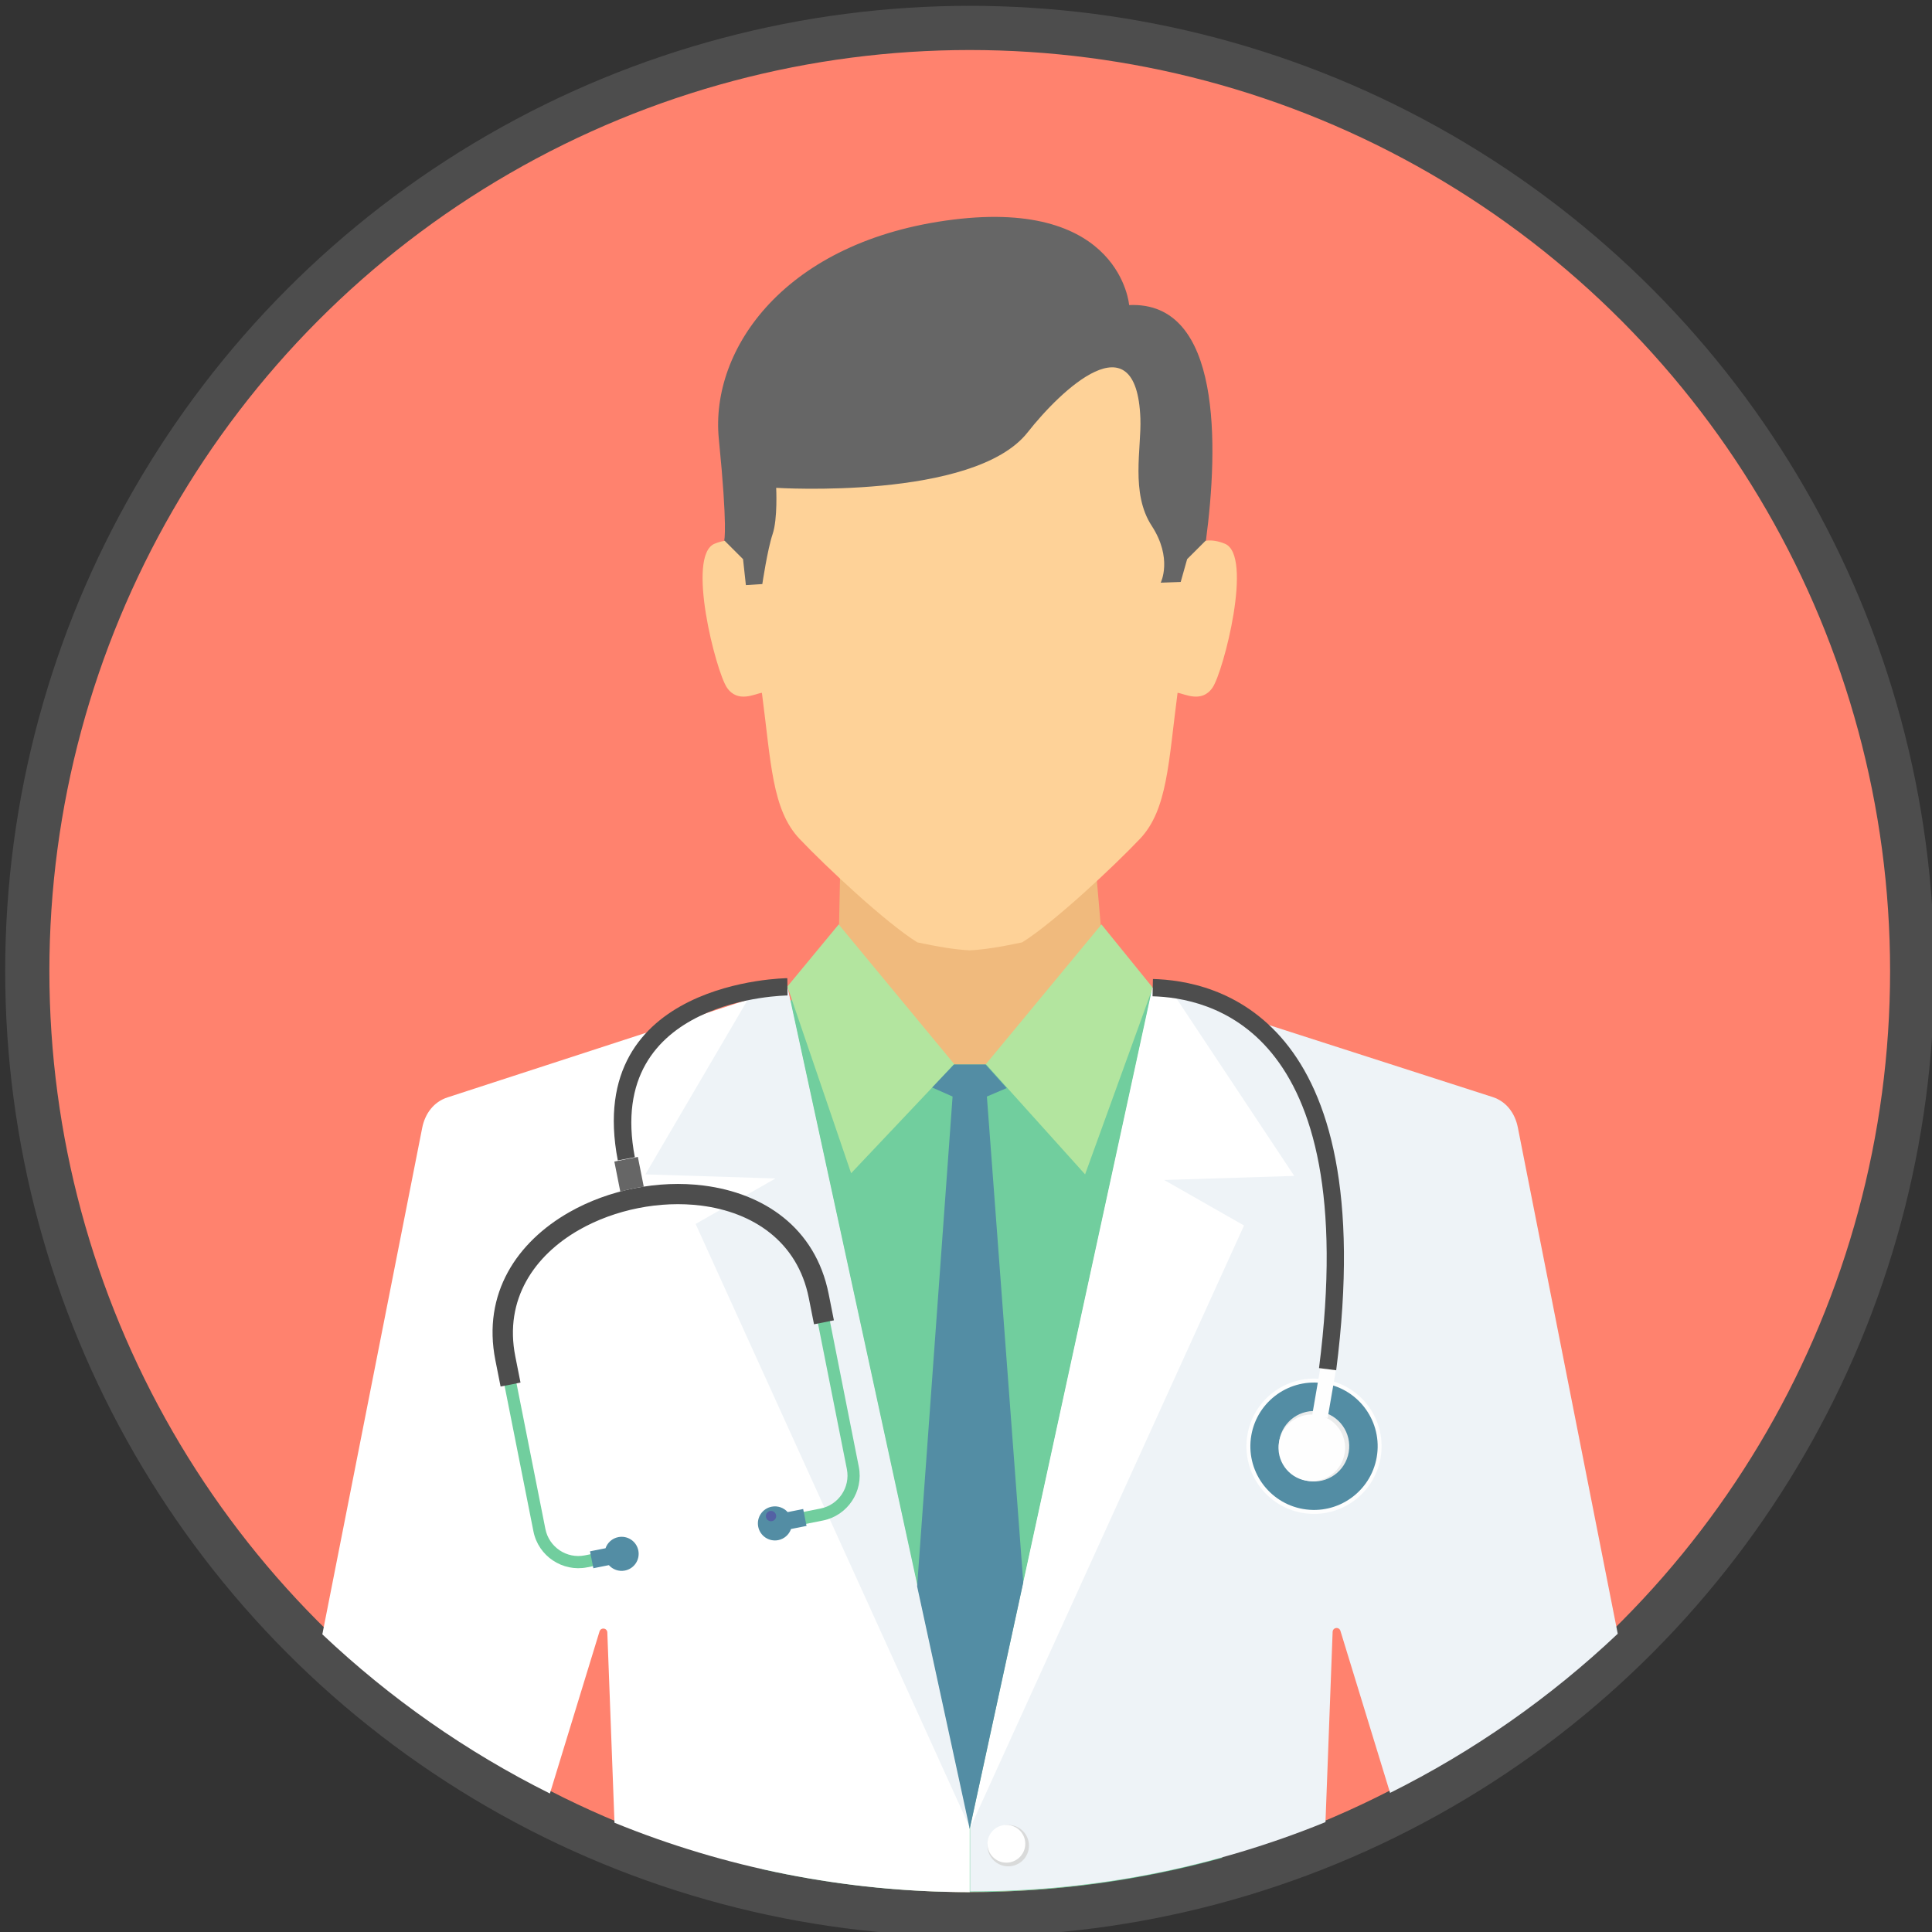 <?xml version="1.0" encoding="UTF-8" standalone="no"?>
<!-- Generator: Adobe Illustrator 19.0.0, SVG Export Plug-In . SVG Version: 6.00 Build 0)  -->

<svg
   version="1.1"
   id="Layer_1"
   x="0px"
   y="0px"
   viewBox="0 0 511.999 511.999"
   style="enable-background:new 0 0 511.999 511.999;"
   xml:space="preserve"
   sodipodi:docname="doctor_icon.svg"
   inkscape:version="1.1 (c68e22c387, 2021-05-23)"
   xmlns:inkscape="http://www.inkscape.org/namespaces/inkscape"
   xmlns:sodipodi="http://sodipodi.sourceforge.net/DTD/sodipodi-0.dtd"
   xmlns="http://www.w3.org/2000/svg"
   xmlns:svg="http://www.w3.org/2000/svg"><rect x="0" y="0" width="511.999" height="511.999" fill="#333333" stroke="none"/><defs
   id="defs8197" /><sodipodi:namedview
   id="namedview8195"
   pagecolor="#ffffff"
   bordercolor="#666666"
   borderopacity="1.0"
   inkscape:pageshadow="2"
   inkscape:pageopacity="0.0"
   inkscape:pagecheckerboard="0"
   showgrid="false"
   inkscape:zoom="2.031254"
   inkscape:cx="248.36874"
   inkscape:cy="375.38388"
   inkscape:window-width="1366"
   inkscape:window-height="705"
   inkscape:window-x="-8"
   inkscape:window-y="-8"
   inkscape:window-maximized="1"
   inkscape:current-layer="Layer_1" />
<ellipse
   style="fill:#ff826e;stroke:#4d4d4d;stroke-width:11.712;stroke-miterlimit:4;stroke-dasharray:none;stroke-opacity:1;fill-opacity:1"
   cx="256.989"
   cy="257.344"
   id="circle8096"
   rx="249.759"
   ry="249.944" />
<path
   style="fill:#b3b3b3;stroke-width:0.976"
   d="m 222.177,245.072 c 23.205,0 46.411,0 69.614,0 l 0.38,4.762 -34.02,51.613 -36.545,-52.122 0.57,-4.249 z"
   id="path8098" />
<path
   style="fill:#f0ba7d;stroke-width:0.976"
   d="m 222.626,232.126 -0.603,29.114 -49.357,27.01 v 99.007 h 83.089 83.078 v -99.008 l -45.87,-28.532 -2.519,-29.109 -67.816,1.517 h -9.8e-4 z"
   id="path8100" />
<path
   style="fill:#fed298;stroke-width:0.976"
   d="m 199.818,147.226 c 0,0 -2.83,-6.223 -10.428,-3.139 -7.6,3.08 0.341,33.831 3.246,38.122 2.902,4.288 7.574,1.565 9.275,1.395 2.42,18.332 2.635,30.967 9.968,38.697 6.946,7.319 22.846,22.234 31.223,27.436 5.673,1.199 9.906,1.903 13.887,2.114 3.98,-0.211 8.216,-0.917 13.887,-2.114 8.376,-5.199 24.28,-20.118 31.223,-27.436 7.331,-7.73 7.548,-20.362 9.968,-38.697 1.702,0.171 6.374,2.893 9.275,-1.395 2.903,-4.29 10.846,-35.042 3.246,-38.122 -7.6,-3.085 -10.428,3.139 -10.428,3.139 0,0 7.511,-24.148 -5.84,-47.917 -9.149,-16.291 -30.017,-24.741 -51.33,-25.361 -21.313,0.62 -42.18,9.069 -51.33,25.361 -13.351,23.77 -5.84,47.917 -5.84,47.917 h -0.002 z"
   id="path8102" />
<path
   style="fill:#71ce9e;stroke-width:0.976;fill-opacity:1"
   d="m 197.818,269.804 11.82,-4.659 9.525,-8.566 33.632,25.527 h 8.376 l 33.643,-25.557 21.341,13.258 37.085,63.082 -29.369,159.46 c -21.289,5.909 -43.717,9.08 -66.887,9.08 -18.897,0 -37.298,-2.114 -54.994,-6.092 l -52.64,-157.408 48.467,-68.124 z"
   id="path8104" />
<g
   id="g8110"
   transform="matrix(0.976,0,0,0.976,7.228,1.543)">
	<path
   style="fill:#b3e59f;fill-opacity:1"
   d="m 305.588,266.591 -13.917,-17.162 -31.381,37.932 26.936,29.93 z"
   id="path8106" />
	<path
   style="fill:#b3e59f;fill-opacity:1"
   d="m 206.384,266.289 13.935,-16.86 31.383,37.932 -28.006,29.622 z"
   id="path8108" />
</g>
<path
   style="fill:#ffffff;stroke-width:0.976"
   d="m 208.584,261.534 -89.996,29.288 c -3.66,1.188 -5.958,4.303 -6.704,8.083 L 85.421,433.112 c 17.822,16.866 38.128,31.124 60.307,42.188 l 13.156,-42.968 c 0.153,-0.493 0.621,-0.801 1.134,-0.739 0.51,0.06 0.899,0.47 0.927,0.986 l 1.9,50.466 c 29.055,11.848 60.835,18.386 94.147,18.386 V 484.674 L 208.586,261.535 Z"
   id="path8112" />
<g
   id="g8118"
   transform="matrix(0.976,0,0,0.976,7.228,1.543)">
	<path
   style="fill:#eef3f7"
   d="m 206.386,266.289 -10.565,3.246 -27.99,47.759 35.335,1.107 -21.693,12.351 74.53,164.084 -49.614,-228.545 z"
   id="path8114" />
	<path
   style="fill:#eef3f7"
   d="m 305.588,266.591 92.272,29.695 c 3.757,1.209 6.105,4.407 6.869,8.279 l 27.126,137.46 c -18.269,17.275 -39.083,31.879 -61.817,43.212 l -13.487,-44.011 c -0.155,-0.505 -0.64,-0.82 -1.162,-0.757 -0.523,0.062 -0.917,0.483 -0.948,1.01 l -1.942,51.688 c -29.781,12.135 -62.355,18.831 -96.497,18.831 H 256 v -17.162 l 49.587,-228.242 z"
   id="path8116" />
</g>
<path
   style="fill:#ffffff;stroke-width:0.976"
   d="m 305.369,261.829 5.722,1.742 31.896,48.056 -34.474,1.083 21.166,12.06 -72.69,159.907 48.379,-222.844 v -0.002 h 9.7e-4 z"
   id="path8120" />
<path
   style="fill:#d9dada;stroke-width:0.976"
   d="m 267.189,483.627 c -3.035,0 -5.496,2.456 -5.496,5.483 0,3.032 2.462,5.487 5.496,5.487 3.033,0 5.496,-2.457 5.496,-5.487 0,-3.029 -2.462,-5.483 -5.496,-5.483 z"
   id="path8122" />
<path
   style="fill:#666666;stroke-width:0.976"
   d="m 307.602,154.415 5.296,-0.186 1.704,-6.048 4.988,-4.981 c 3.295,-24.827 4.265,-63.466 -20.358,-62.351 0,0 -2.221,-28.174 -46.636,-22.651 -44.418,5.524 -64.487,34.219 -62.096,58.159 2.389,23.94 1.426,26.84 1.426,26.84 l 4.988,4.983 0.752,6.879 4.356,-0.275 c 0,0 1.366,-9.208 2.733,-13.258 1.368,-4.049 0.94,-12.246 0.94,-12.246 0,0 52.464,3.345 66.641,-14.703 8.756,-11.145 28.866,-30.456 29.879,-3.712 0.3,7.931 -2.646,19.818 2.992,28.469 5.64,8.652 2.392,15.078 2.392,15.078 h 0.002 z"
   id="path8124" />
<path
   style="fill:#538da4;stroke-width:0.976;fill-opacity:1"
   d="m 256.989,484.674 14.182,-65.322 -9.637,-128.761 5.251,-2.243 -5.613,-6.24 H 252.796 l -5.756,6.094 5.403,2.389 -9.396,129.803 13.944,64.28 z"
   id="path8126" />
<path
   style="fill:#ffffff;stroke-width:0.976"
   d="m 266.701,483.627 c -2.764,0 -5.008,2.236 -5.008,4.994 0,2.761 2.243,4.999 5.008,4.999 2.762,0 5.008,-2.237 5.008,-4.999 0,-2.757 -2.246,-4.994 -5.008,-4.994 z"
   id="path8128" />
<path
   style="fill:#fefefe;stroke-width:0.976"
   d="m 345.181,400.934 c -9.747,-1.684 -16.283,-10.958 -14.602,-20.708 1.683,-9.752 10.949,-16.298 20.693,-14.615 9.747,1.684 16.283,10.96 14.602,20.713 -1.683,9.751 -10.949,16.295 -20.695,14.611 l 0.002,-9.7e-4 z"
   id="path8130" />
<path
   style="fill:#538da4;stroke-width:0.976;fill-opacity:1"
   d="m 345.358,399.905 c -9.179,-1.587 -15.335,-10.315 -13.75,-19.504 1.585,-9.186 10.31,-15.348 19.491,-13.764 9.179,1.587 15.335,10.32 13.75,19.506 -1.585,9.188 -10.31,15.346 -19.491,13.76 z"
   id="path8132" />
<path
   style="fill:#ebecec;stroke-width:0.976"
   d="m 346.64,392.478 c -5.077,-0.876 -8.484,-5.712 -7.609,-10.794 0.875,-5.083 5.707,-8.49 10.784,-7.615 5.079,0.878 8.486,5.707 7.609,10.792 -0.875,5.081 -5.705,8.49 -10.784,7.615 z"
   id="path8134" />
<path
   style="fill:#fefefe;stroke-width:0.976"
   d="m 347.737,375.071 4.101,0.709 2.205,-12.78 -4.101,-0.709 z"
   id="path8136" />
<path
   style="fill:#71ce9e;stroke-width:0.976;fill-opacity:1"
   d="m 210.393,404.479 7.684,-1.526 c 3.265,-0.65 5.969,-2.573 7.695,-5.154 1.721,-2.581 2.469,-5.816 1.82,-9.085 l -9.037,-45.563 c -3.412,-17.194 -16.852,-25.961 -32.21,-27.905 -5.885,-0.745 -12.055,-0.474 -18.033,0.711 -5.983,1.184 -11.782,3.289 -16.934,6.225 -13.419,7.649 -22.462,20.872 -19.046,38.093 l 9.037,45.565 c 0.65,3.268 2.575,5.971 5.152,7.699 l 0.007,-0.002 c 2.58,1.727 5.808,2.471 9.073,1.823 l 7.68,-1.526 -0.628,-3.169 -7.682,1.526 c -2.394,0.475 -4.766,-0.073 -6.656,-1.335 l 0.002,-0.002 c -1.891,-1.267 -3.303,-3.25 -3.78,-5.644 l -9.037,-45.565 c -3.1,-15.626 5.186,-27.671 17.465,-34.664 4.853,-2.768 10.325,-4.753 15.974,-5.875 5.649,-1.12 11.466,-1.373 17.009,-0.672 14.058,1.778 26.351,9.745 29.443,25.341 l 9.039,45.565 c 0.473,2.394 -0.075,4.766 -1.338,6.661 -1.266,1.89 -3.248,3.304 -5.643,3.777 l -7.684,1.526 0.628,3.169 v 0.005 0 z"
   id="path8138" />
<path
   style="fill:#4d4d4d;stroke-width:0.976"
   d="m 220.992,349.903 -1.381,-6.959 c -3.515,-17.727 -17.344,-26.762 -33.133,-28.762 -5.999,-0.758 -12.282,-0.486 -18.372,0.723 -6.09,1.206 -12.001,3.354 -17.251,6.343 -13.801,7.865 -23.097,21.482 -19.575,39.239 l 1.382,6.959 5.274,-1.051 -1.381,-6.959 c -2.992,-15.092 5.042,-26.745 16.938,-33.524 4.755,-2.708 10.117,-4.652 15.656,-5.752 5.537,-1.1 11.239,-1.347 16.671,-0.661 13.621,1.722 25.529,9.422 28.52,24.489 l 1.381,6.959 5.276,-1.049 z"
   id="path8140" />
<g
   id="g8146"
   transform="matrix(0.976,0,0,0.976,7.228,1.543)">
	<path
   style="fill:#538da4;fill-opacity:1"
   d="m 153.704,424.235 4.214,-0.837 c 1.058,1.187 2.695,1.796 4.363,1.466 2.507,-0.498 4.136,-2.932 3.638,-5.441 -0.496,-2.505 -2.932,-4.134 -5.439,-3.636 -1.672,0.33 -2.95,1.521 -3.472,3.021 l -4.211,0.835 0.91,4.59 z"
   id="path8142" />
	<path
   style="fill:#538da4;fill-opacity:1"
   d="m 211.588,412.746 -4.209,0.837 c -0.523,1.499 -1.801,2.688 -3.47,3.021 -2.507,0.496 -4.941,-1.131 -5.439,-3.64 -0.496,-2.505 1.131,-4.941 3.636,-5.437 1.669,-0.33 3.308,0.282 4.361,1.466 l 4.211,-0.837 z"
   id="path8144" />
</g>
<path
   style="fill:#666666;stroke-width:0.976"
   d="m 170.605,314.494 -1.568,-7.905 -3.117,0.62 -3.113,0.618 1.585,7.983 c 1.187,-0.347 2.389,-0.641 3.603,-0.883 0.865,-0.173 1.734,-0.314 2.61,-0.433 z"
   id="path8148" />
<g
   id="g8154"
   transform="matrix(0.976,0,0,0.976,7.228,1.543)">
	<path
   style="fill:#538da4;fill-opacity:1"
   d="m 160.566,419.73 c 0.758,-0.15 1.251,-0.89 1.1,-1.645 -0.15,-0.759 -0.884,-1.253 -1.645,-1.103 -0.759,0.15 -1.251,0.888 -1.1,1.645 0.151,0.757 0.886,1.253 1.645,1.1 z"
   id="path8150" />
	<path
   style="fill:#5361a4;fill-opacity:1"
   d="m 202.219,411.446 c 0.757,-0.15 1.248,-0.888 1.098,-1.643 -0.15,-0.761 -0.884,-1.253 -1.645,-1.103 -0.759,0.15 -1.251,0.888 -1.1,1.647 0.148,0.758 0.886,1.25 1.647,1.099 z"
   id="path8152" />
</g>
<path
   style="fill:#fefefe;stroke-width:0.976"
   d="m 346.141,392.392 c -4.803,-0.829 -8.024,-5.399 -7.196,-10.209 0.828,-4.805 5.392,-8.03 10.196,-7.199 4.803,0.829 8.026,5.399 7.196,10.204 -0.83,4.807 -5.397,8.031 -10.198,7.204 z"
   id="path8156" />
<g
   id="g8162"
   transform="matrix(0.976,0,0,0.976,7.228,1.543)">
	<path
   style="fill:#4d4d4d"
   d="m 206.431,268.717 c -0.141,0.002 -49.86,0.414 -41.462,43.912 l -4.624,0.884 c -9.467,-49.038 45.874,-49.49 46.031,-49.492 z"
   id="path8158" />
	<path
   style="fill:#4d4d4d"
   d="m 305.643,264.243 c 8.112,0.219 23.792,2.43 35.862,17.111 11.811,14.367 20.091,40.752 13.9,89.128 l -4.661,-0.589 c 5.993,-46.822 -1.751,-72.032 -12.865,-85.554 -10.859,-13.211 -25.018,-15.202 -32.343,-15.399 l 0.11,-4.697 z"
   id="path8160" />
</g>
<g
   id="g8164"
   transform="matrix(0.976,0,0,0.976,7.228,1.543)">
</g>
<g
   id="g8166"
   transform="matrix(0.976,0,0,0.976,7.228,1.543)">
</g>
<g
   id="g8168"
   transform="matrix(0.976,0,0,0.976,7.228,1.543)">
</g>
<g
   id="g8170"
   transform="matrix(0.976,0,0,0.976,7.228,1.543)">
</g>
<g
   id="g8172"
   transform="matrix(0.976,0,0,0.976,7.228,1.543)">
</g>
<g
   id="g8174"
   transform="matrix(0.976,0,0,0.976,7.228,1.543)">
</g>
<g
   id="g8176"
   transform="matrix(0.976,0,0,0.976,7.228,1.543)">
</g>
<g
   id="g8178"
   transform="matrix(0.976,0,0,0.976,7.228,1.543)">
</g>
<g
   id="g8180"
   transform="matrix(0.976,0,0,0.976,7.228,1.543)">
</g>
<g
   id="g8182"
   transform="matrix(0.976,0,0,0.976,7.228,1.543)">
</g>
<g
   id="g8184"
   transform="matrix(0.976,0,0,0.976,7.228,1.543)">
</g>
<g
   id="g8186"
   transform="matrix(0.976,0,0,0.976,7.228,1.543)">
</g>
<g
   id="g8188"
   transform="matrix(0.976,0,0,0.976,7.228,1.543)">
</g>
<g
   id="g8190"
   transform="matrix(0.976,0,0,0.976,7.228,1.543)">
</g>
<g
   id="g8192"
   transform="matrix(0.976,0,0,0.976,7.228,1.543)">
</g>
</svg>
